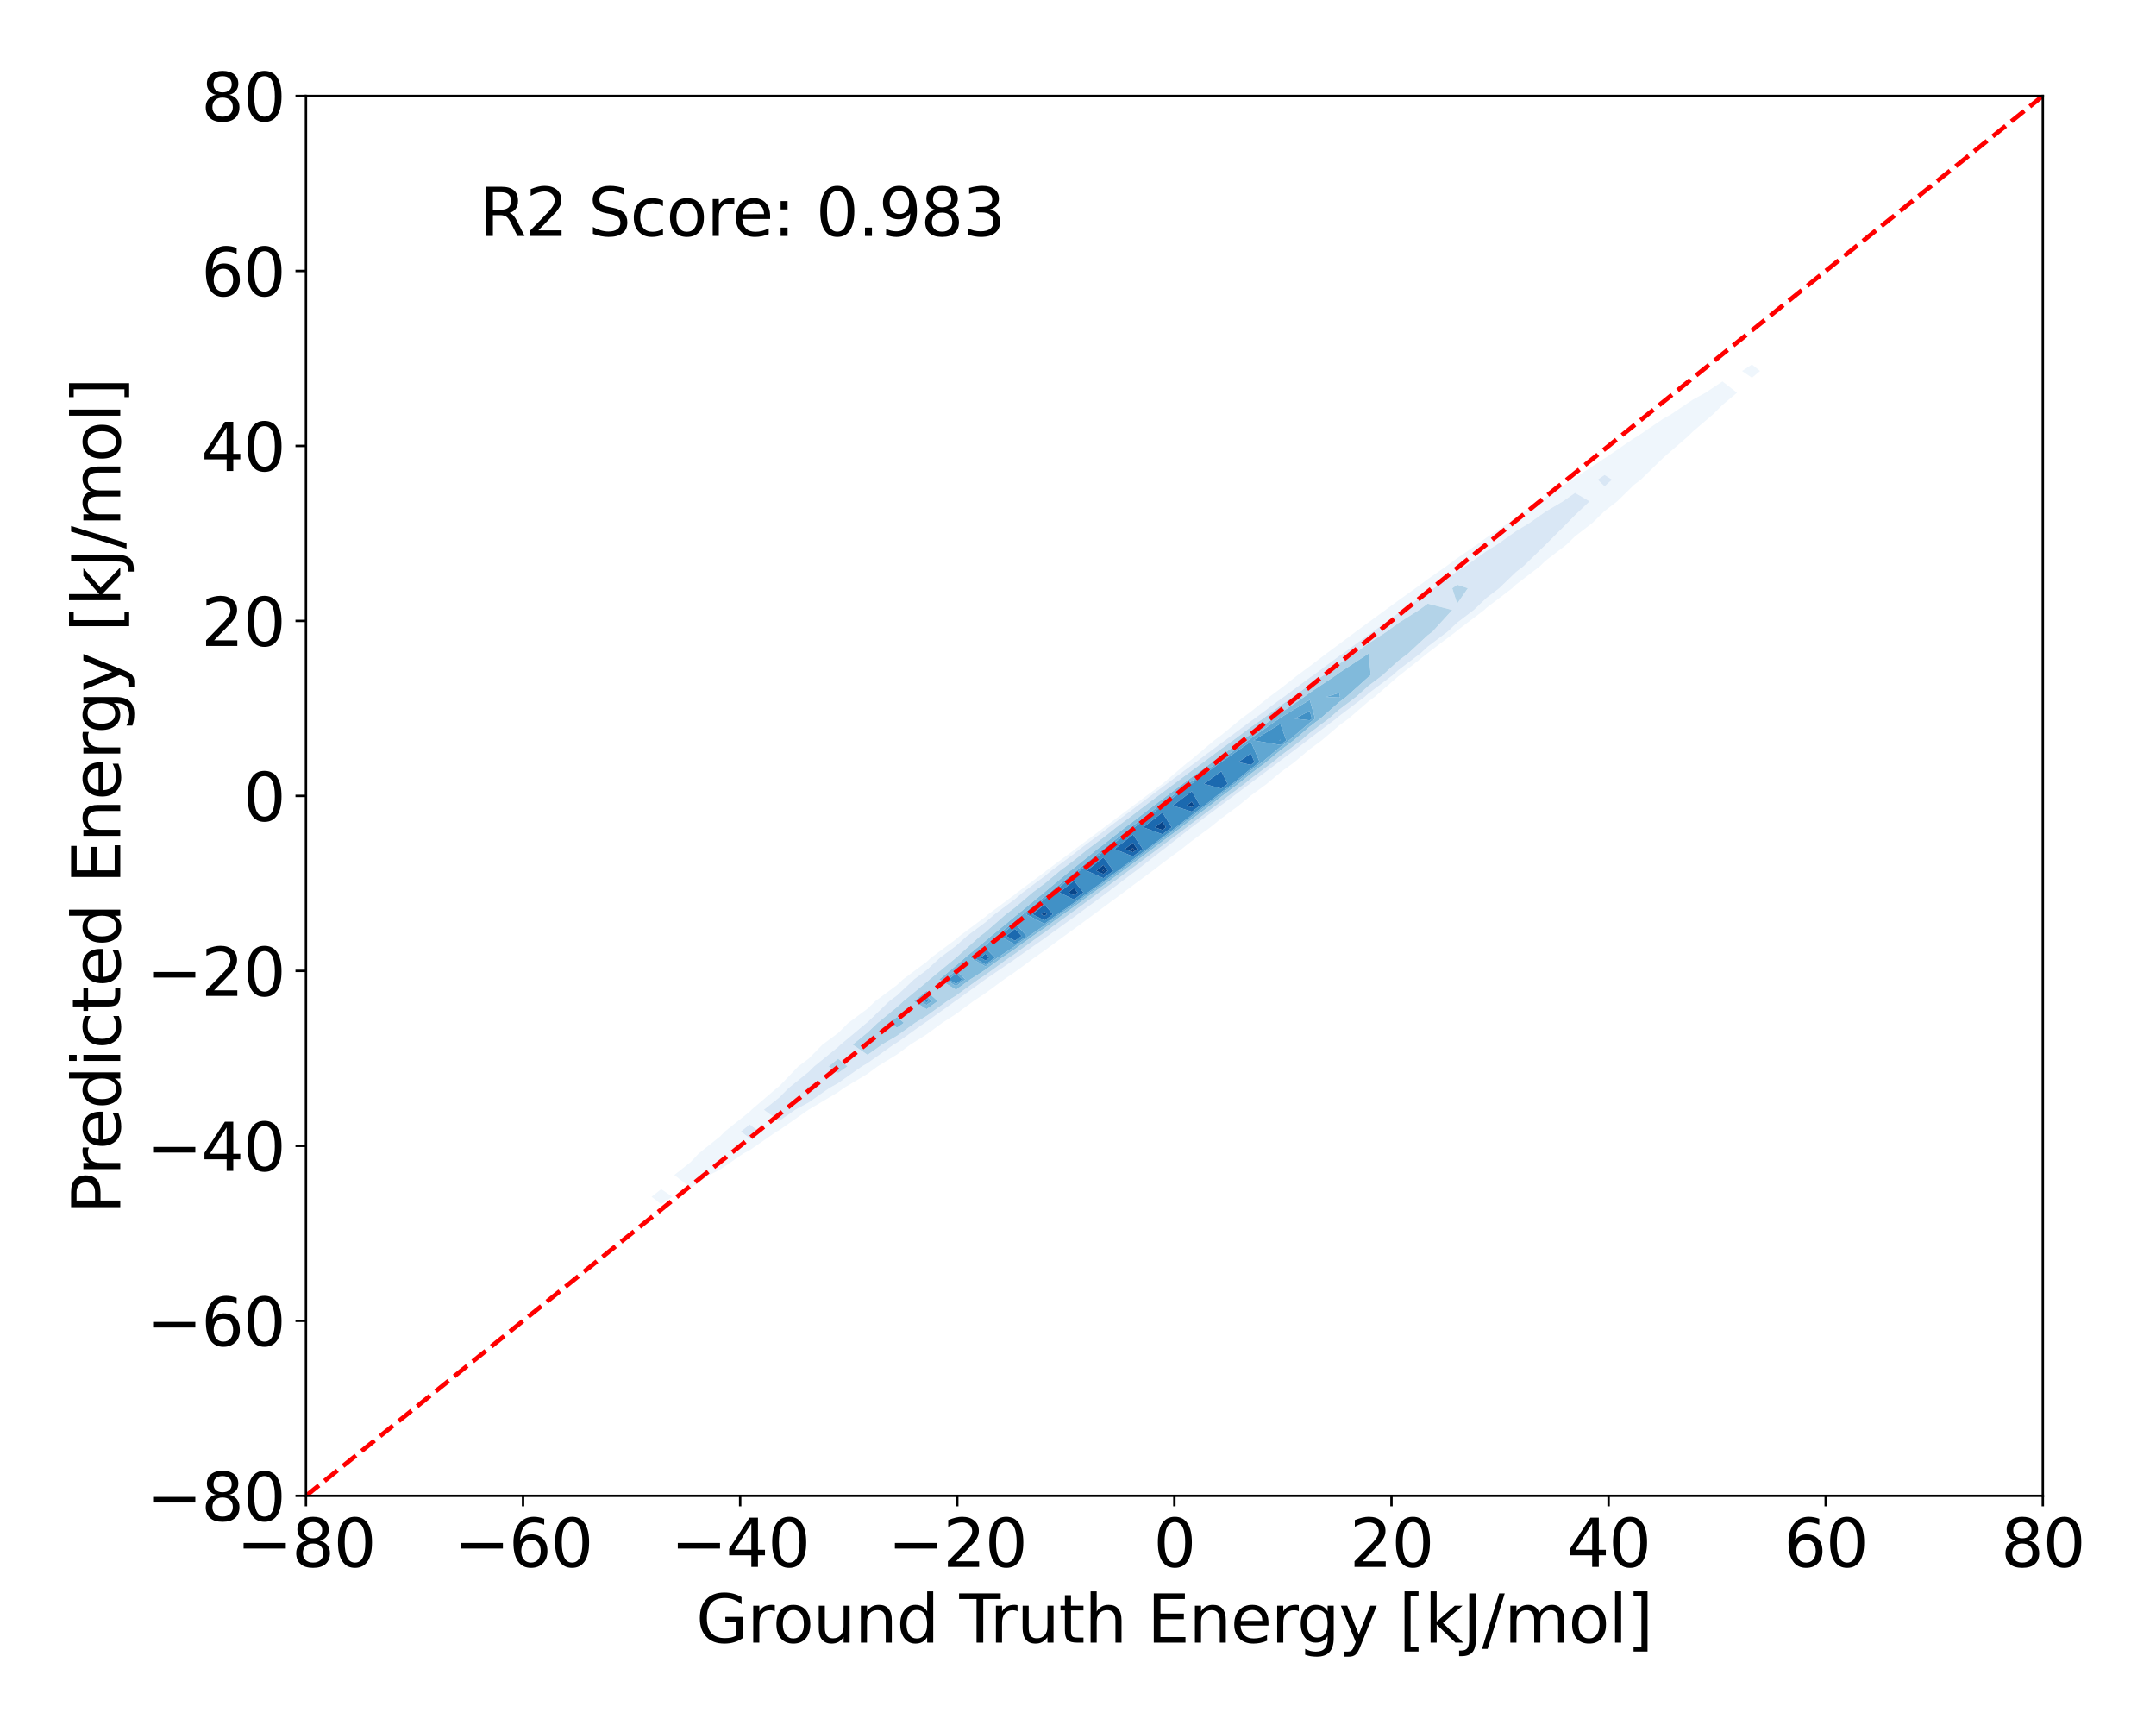 <?xml version="1.0" encoding="utf-8" standalone="no"?>
<!DOCTYPE svg PUBLIC "-//W3C//DTD SVG 1.1//EN"
  "http://www.w3.org/Graphics/SVG/1.1/DTD/svg11.dtd">
<svg xmlns:xlink="http://www.w3.org/1999/xlink" width="720pt" height="576pt" viewBox="0 0 720 576" xmlns="http://www.w3.org/2000/svg" version="1.1">
 <defs>
  <style type="text/css">*{stroke-linejoin: round; stroke-linecap: butt}</style>
 </defs>
 <g id="figure_1">
  <g id="patch_1">
   <path d="M 0 576 
L 720 576 
L 720 0 
L 0 0 
z
" style="fill: #ffffff"/>
  </g>
  <g id="axes_1">
   <g id="patch_2">
    <path d="M 102.17 499.48 
L 682.2 499.48 
L 682.2 32.04 
L 102.17 32.04 
z
" style="fill: #ffffff"/>
   </g>
   <g id="QuadContourSet_1">
    <path d="M 220.819 402.131 
L 224.525 399.604 
L 220.819 397.066 
L 217.591 399.604 
z
M 230.663 396.592 
L 236.858 392.348 
L 240.508 390.517 
L 248.385 385.092 
L 250.352 384.082 
L 259.369 377.836 
L 260.197 377.4 
L 269.985 370.58 
L 270.041 370.55 
L 279.886 364.701 
L 281.755 363.324 
L 289.73 358.55 
L 293.098 356.068 
L 299.575 352.093 
L 304.027 348.812 
L 309.419 345.417 
L 314.658 341.556 
L 319.264 338.578 
L 325.069 334.3 
L 329.108 331.618 
L 335.315 327.044 
L 338.952 324.562 
L 345.431 319.788 
L 348.797 317.428 
L 355.44 312.532 
L 358.641 310.226 
L 365.358 305.276 
L 368.486 302.962 
L 375.191 298.02 
L 378.33 295.638 
L 384.944 290.764 
L 388.175 288.252 
L 394.612 283.508 
L 398.019 280.8 
L 404.191 276.252 
L 407.864 273.276 
L 413.672 268.996 
L 417.708 265.67 
L 423.043 261.74 
L 427.552 257.972 
L 432.289 254.484 
L 437.397 250.169 
L 441.391 247.228 
L 447.241 242.24 
L 450.323 239.972 
L 457.086 234.155 
L 459.042 232.716 
L 466.93 225.866 
L 467.481 225.46 
L 476.63 218.204 
L 476.775 218.07 
L 486.195 210.948 
L 486.619 210.548 
L 495.659 203.692 
L 496.464 202.924 
L 504.989 196.436 
L 506.308 195.164 
L 514.143 189.18 
L 516.153 187.228 
L 523.077 181.924 
L 525.997 179.074 
L 531.737 174.668 
L 535.841 170.651 
L 540.058 167.412 
L 545.686 161.901 
L 547.959 160.156 
L 555.422 152.9 
L 555.53 152.793 
L 563.777 145.644 
L 565.375 144.063 
L 572.032 138.388 
L 575.219 135.222 
L 580.077 131.132 
L 575.219 127.364 
L 569.572 131.132 
L 565.375 133.417 
L 558 138.388 
L 555.53 139.759 
L 546.878 145.644 
L 545.686 146.318 
L 536.092 152.9 
L 535.841 153.044 
L 525.997 159.529 
L 525.146 160.156 
L 516.153 166.017 
L 514.26 167.412 
L 506.308 172.675 
L 503.603 174.668 
L 496.464 179.474 
L 493.138 181.924 
L 486.619 186.393 
L 482.837 189.18 
L 476.775 193.419 
L 472.679 196.436 
L 466.93 200.541 
L 462.653 203.692 
L 457.086 207.754 
L 452.751 210.948 
L 447.241 215.061 
L 442.977 218.204 
L 437.397 222.467 
L 433.338 225.46 
L 427.552 229.987 
L 423.853 232.716 
L 417.708 237.645 
L 414.554 239.972 
L 407.864 245.474 
L 405.488 247.228 
L 398.019 253.527 
L 396.724 254.484 
L 388.19 261.74 
L 388.175 261.751 
L 378.478 268.996 
L 378.33 269.109 
L 368.765 276.252 
L 368.486 276.472 
L 359.057 283.508 
L 358.641 283.844 
L 349.361 290.764 
L 348.797 291.233 
L 339.687 298.02 
L 338.952 298.646 
L 330.047 305.276 
L 329.108 306.098 
L 320.458 312.532 
L 319.264 313.605 
L 310.945 319.788 
L 309.419 321.193 
L 301.542 327.044 
L 299.575 328.902 
L 292.303 334.3 
L 289.73 336.79 
L 283.307 341.556 
L 279.886 344.949 
L 274.676 348.812 
L 270.041 353.522 
L 266.606 356.068 
L 260.197 362.74 
L 259.408 363.324 
L 250.95 370.58 
L 250.352 371.197 
L 242.043 377.836 
L 240.508 379.447 
L 233.406 385.092 
L 230.663 388.014 
L 225.183 392.348 
z
M 240.463 385.092 
L 240.508 385.056 
L 240.558 385.092 
L 240.508 385.127 
z
M 247.39 377.836 
L 250.352 375.469 
L 253.567 377.836 
L 250.352 380.063 
z
M 255.09 370.58 
L 260.197 366.48 
L 263.311 363.324 
L 270.041 357.895 
L 271.88 356.068 
L 279.886 349.582 
L 280.677 348.812 
L 289.366 341.556 
L 289.73 341.286 
L 296.949 334.3 
L 299.575 332.351 
L 305.195 327.044 
L 309.419 323.906 
L 313.891 319.788 
L 319.264 315.795 
L 322.898 312.532 
L 329.108 307.913 
L 332.122 305.276 
L 338.952 300.191 
L 341.499 298.02 
L 348.797 292.583 
L 350.987 290.764 
L 358.641 285.057 
L 360.555 283.508 
L 368.486 277.59 
L 370.183 276.252 
L 378.33 270.169 
L 379.857 268.996 
L 388.175 262.782 
L 389.565 261.74 
L 398.019 255.423 
L 399.303 254.484 
L 407.864 248.088 
L 409.068 247.228 
L 417.708 240.776 
L 418.86 239.972 
L 427.552 233.489 
L 428.685 232.716 
L 437.397 226.231 
L 438.55 225.46 
L 447.241 219.01 
L 448.47 218.204 
L 457.086 211.836 
L 458.464 210.948 
L 466.93 204.725 
L 468.559 203.692 
L 476.775 197.693 
L 478.787 196.436 
L 486.619 190.762 
L 489.187 189.18 
L 496.464 183.954 
L 499.804 181.924 
L 506.308 177.297 
L 510.691 174.668 
L 516.153 170.819 
L 521.914 167.412 
L 525.997 164.561 
L 530.871 167.412 
L 525.997 172.037 
L 523.408 174.668 
L 516.153 181.924 
L 516.153 181.924 
L 508.683 189.18 
L 506.308 190.994 
L 500.665 196.436 
L 496.464 199.634 
L 492.212 203.692 
L 486.619 207.934 
L 483.422 210.948 
L 476.775 215.974 
L 474.373 218.204 
L 466.93 223.816 
L 465.128 225.46 
L 457.086 231.513 
L 455.741 232.716 
L 447.241 239.103 
L 446.25 239.972 
L 437.397 246.617 
L 436.683 247.228 
L 427.552 254.075 
L 427.063 254.484 
L 417.708 261.492 
L 417.404 261.74 
L 407.864 268.877 
L 407.714 268.996 
L 398.019 276.236 
L 397.999 276.252 
L 388.753 283.508 
L 388.175 283.935 
L 379.391 290.764 
L 378.33 291.546 
L 369.801 298.02 
L 368.486 298.989 
L 359.989 305.276 
L 358.641 306.269 
L 349.949 312.532 
L 348.797 313.381 
L 339.66 319.788 
L 338.952 320.31 
L 329.108 327.041 
L 329.103 327.044 
L 319.264 334.152 
L 319.025 334.3 
L 309.419 341.199 
L 308.828 341.556 
L 299.575 348.162 
L 298.468 348.812 
L 289.73 355.012 
L 287.88 356.068 
L 279.886 361.706 
L 276.972 363.324 
L 270.041 368.182 
L 265.603 370.58 
L 260.197 374.347 
z
M 533.553 160.156 
L 535.841 158.573 
L 538.342 160.156 
L 535.841 162.438 
z
M 585.064 126.14 
L 587.777 123.876 
L 585.064 121.703 
L 581.769 123.876 
z
M 594.908 116.652 
L 594.946 116.62 
L 594.908 116.589 
L 594.86 116.62 
z
" clip-path="url(#pd2858c6f99)" style="fill: #eff6fc"/>
    <path d="M 240.508 385.127 
L 240.558 385.092 
L 240.508 385.056 
L 240.463 385.092 
z
M 250.352 380.063 
L 253.567 377.836 
L 250.352 375.469 
L 247.39 377.836 
z
M 260.197 374.347 
L 265.603 370.58 
L 270.041 368.182 
L 276.972 363.324 
L 279.886 361.706 
L 287.88 356.068 
L 289.73 355.012 
L 298.468 348.812 
L 299.575 348.162 
L 308.828 341.556 
L 309.419 341.199 
L 319.025 334.3 
L 319.264 334.152 
L 329.103 327.044 
L 329.108 327.041 
L 338.952 320.31 
L 339.66 319.788 
L 348.797 313.381 
L 349.949 312.532 
L 358.641 306.269 
L 359.989 305.276 
L 368.486 298.989 
L 369.801 298.02 
L 378.33 291.546 
L 379.391 290.764 
L 388.175 283.935 
L 388.753 283.508 
L 397.999 276.252 
L 398.019 276.236 
L 407.714 268.996 
L 407.864 268.877 
L 417.404 261.74 
L 417.708 261.492 
L 427.063 254.484 
L 427.552 254.075 
L 436.683 247.228 
L 437.397 246.617 
L 446.25 239.972 
L 447.241 239.103 
L 455.741 232.716 
L 457.086 231.513 
L 465.128 225.46 
L 466.93 223.816 
L 474.373 218.204 
L 476.775 215.974 
L 483.422 210.948 
L 486.619 207.934 
L 492.212 203.692 
L 496.464 199.634 
L 500.665 196.436 
L 506.308 190.994 
L 508.683 189.18 
L 516.153 181.924 
L 516.153 181.924 
L 523.408 174.668 
L 525.997 172.037 
L 530.871 167.412 
L 525.997 164.561 
L 521.914 167.412 
L 516.153 170.819 
L 510.691 174.668 
L 506.308 177.297 
L 499.804 181.924 
L 496.464 183.954 
L 489.187 189.18 
L 486.619 190.762 
L 478.787 196.436 
L 476.775 197.693 
L 468.559 203.692 
L 466.93 204.725 
L 458.464 210.948 
L 457.086 211.836 
L 448.47 218.204 
L 447.241 219.01 
L 438.55 225.46 
L 437.397 226.231 
L 428.685 232.716 
L 427.552 233.489 
L 418.86 239.972 
L 417.708 240.776 
L 409.068 247.228 
L 407.864 248.088 
L 399.303 254.484 
L 398.019 255.423 
L 389.565 261.74 
L 388.175 262.782 
L 379.857 268.996 
L 378.33 270.169 
L 370.183 276.252 
L 368.486 277.59 
L 360.555 283.508 
L 358.641 285.057 
L 350.987 290.764 
L 348.797 292.583 
L 341.499 298.02 
L 338.952 300.191 
L 332.122 305.276 
L 329.108 307.913 
L 322.898 312.532 
L 319.264 315.795 
L 313.891 319.788 
L 309.419 323.906 
L 305.195 327.044 
L 299.575 332.351 
L 296.949 334.3 
L 289.73 341.286 
L 289.366 341.556 
L 280.677 348.812 
L 279.886 349.582 
L 271.88 356.068 
L 270.041 357.895 
L 263.311 363.324 
L 260.197 366.48 
L 255.09 370.58 
z
M 269.29 363.324 
L 270.041 362.718 
L 270.815 363.324 
L 270.041 363.867 
z
M 276.733 356.068 
L 279.886 353.514 
L 283.034 356.068 
L 279.886 358.288 
z
M 284.719 348.812 
L 289.73 344.736 
L 293.074 341.556 
L 299.575 336.248 
L 301.673 334.3 
L 309.419 327.955 
L 310.426 327.044 
L 319.264 319.788 
L 319.264 319.788 
L 327.347 312.532 
L 329.108 311.222 
L 335.904 305.276 
L 338.952 303.007 
L 344.802 298.02 
L 348.797 295.044 
L 353.951 290.764 
L 358.641 287.267 
L 363.287 283.508 
L 368.486 279.629 
L 372.77 276.252 
L 378.33 272.1 
L 382.371 268.996 
L 388.175 264.66 
L 392.073 261.74 
L 398.019 257.297 
L 401.868 254.484 
L 407.864 250.004 
L 411.755 247.228 
L 417.708 242.782 
L 421.739 239.972 
L 427.552 235.636 
L 431.833 232.716 
L 437.397 228.574 
L 442.058 225.46 
L 447.241 221.613 
L 452.443 218.204 
L 457.086 214.773 
L 463.024 210.948 
L 466.93 208.077 
L 473.849 203.692 
L 476.775 201.555 
L 484.987 203.692 
L 478.367 210.948 
L 476.775 212.152 
L 470.257 218.204 
L 466.93 220.713 
L 461.728 225.46 
L 457.086 228.954 
L 452.882 232.716 
L 447.241 236.955 
L 443.798 239.972 
L 437.397 244.777 
L 434.536 247.228 
L 427.552 252.465 
L 425.139 254.484 
L 417.708 260.05 
L 415.639 261.74 
L 407.864 267.557 
L 406.056 268.996 
L 398.019 274.999 
L 396.405 276.252 
L 388.175 282.385 
L 386.69 283.508 
L 378.33 289.72 
L 376.913 290.764 
L 368.486 297.005 
L 367.071 298.02 
L 358.641 304.237 
L 357.153 305.276 
L 348.797 311.411 
L 347.146 312.532 
L 338.952 318.517 
L 337.028 319.788 
L 329.108 325.542 
L 326.766 327.044 
L 319.264 332.464 
L 316.317 334.3 
L 309.419 339.254 
L 305.615 341.556 
L 299.575 345.868 
L 294.567 348.812 
L 289.73 352.244 
z
M 484.972 196.436 
L 486.619 195.243 
L 490.194 196.436 
L 486.619 201.572 
z
M 496.463 189.18 
L 496.464 189.18 
L 496.465 189.18 
L 496.464 189.182 
z
M 535.841 162.438 
L 538.342 160.156 
L 535.841 158.573 
L 533.553 160.156 
z
" clip-path="url(#pd2858c6f99)" style="fill: #d9e7f5"/>
    <path d="M 270.041 363.867 
L 270.815 363.324 
L 270.041 362.718 
L 269.29 363.324 
z
M 279.886 358.288 
L 283.034 356.068 
L 279.886 353.514 
L 276.733 356.068 
z
M 289.73 352.244 
L 294.567 348.812 
L 299.575 345.868 
L 305.615 341.556 
L 309.419 339.254 
L 316.317 334.3 
L 319.264 332.464 
L 326.766 327.044 
L 329.108 325.542 
L 337.028 319.788 
L 338.952 318.517 
L 347.146 312.532 
L 348.797 311.411 
L 357.153 305.276 
L 358.641 304.237 
L 367.071 298.02 
L 368.486 297.005 
L 376.913 290.764 
L 378.33 289.72 
L 386.69 283.508 
L 388.175 282.385 
L 396.405 276.252 
L 398.019 274.999 
L 406.056 268.996 
L 407.864 267.557 
L 415.639 261.74 
L 417.708 260.05 
L 425.139 254.484 
L 427.552 252.465 
L 434.536 247.228 
L 437.397 244.777 
L 443.798 239.972 
L 447.241 236.955 
L 452.882 232.716 
L 457.086 228.954 
L 461.728 225.46 
L 466.93 220.713 
L 470.257 218.204 
L 476.775 212.152 
L 478.367 210.948 
L 484.987 203.692 
L 476.775 201.555 
L 473.849 203.692 
L 466.93 208.077 
L 463.024 210.948 
L 457.086 214.773 
L 452.443 218.204 
L 447.241 221.613 
L 442.058 225.46 
L 437.397 228.574 
L 431.833 232.716 
L 427.552 235.636 
L 421.739 239.972 
L 417.708 242.782 
L 411.755 247.228 
L 407.864 250.004 
L 401.868 254.484 
L 398.019 257.297 
L 392.073 261.74 
L 388.175 264.66 
L 382.371 268.996 
L 378.33 272.1 
L 372.77 276.252 
L 368.486 279.629 
L 363.287 283.508 
L 358.641 287.267 
L 353.951 290.764 
L 348.797 295.044 
L 344.802 298.02 
L 338.952 303.007 
L 335.904 305.276 
L 329.108 311.222 
L 327.347 312.532 
L 319.264 319.788 
L 319.264 319.788 
L 310.426 327.044 
L 309.419 327.955 
L 301.673 334.3 
L 299.575 336.248 
L 293.074 341.556 
L 289.73 344.736 
L 284.719 348.812 
z
M 289.443 348.812 
L 289.73 348.578 
L 290.008 348.812 
L 289.73 349.009 
z
M 297.115 341.556 
L 299.575 339.548 
L 301.861 341.556 
L 299.575 343.188 
z
M 305.227 334.3 
L 309.419 330.866 
L 313.152 334.3 
L 309.419 336.981 
z
M 313.642 327.044 
L 319.264 322.429 
L 322.261 319.788 
L 329.108 314.161 
L 331.011 312.532 
L 338.952 306.01 
L 339.837 305.276 
L 348.663 298.02 
L 348.797 297.92 
L 357.414 290.764 
L 358.641 289.849 
L 366.48 283.508 
L 368.486 282.011 
L 375.792 276.252 
L 378.33 274.357 
L 385.308 268.996 
L 388.175 266.855 
L 395.003 261.74 
L 398.019 259.487 
L 404.865 254.484 
L 407.864 252.244 
L 414.894 247.228 
L 417.708 245.127 
L 425.102 239.972 
L 427.552 238.145 
L 435.512 232.716 
L 437.397 231.313 
L 446.158 225.46 
L 447.241 224.656 
L 457.086 218.204 
L 457.754 225.46 
L 457.086 225.963 
L 449.541 232.716 
L 447.241 234.444 
L 440.933 239.972 
L 437.397 242.626 
L 432.026 247.228 
L 427.552 250.583 
L 422.89 254.484 
L 417.708 258.366 
L 413.577 261.74 
L 407.864 266.014 
L 404.12 268.996 
L 398.019 273.552 
L 394.542 276.252 
L 388.175 280.997 
L 384.855 283.508 
L 378.33 288.357 
L 375.063 290.764 
L 368.486 295.635 
L 365.161 298.02 
L 358.641 302.829 
L 355.136 305.276 
L 348.797 309.93 
L 344.966 312.532 
L 338.952 316.925 
L 334.616 319.788 
L 329.108 323.79 
L 324.035 327.044 
L 319.264 330.491 
z
M 486.619 201.572 
L 490.194 196.436 
L 486.619 195.243 
L 484.972 196.436 
z
M 496.464 189.182 
L 496.465 189.18 
L 496.464 189.18 
L 496.463 189.18 
z
" clip-path="url(#pd2858c6f99)" style="fill: #b3d3e8"/>
    <path d="M 289.73 349.009 
L 290.008 348.812 
L 289.73 348.578 
L 289.443 348.812 
z
M 299.575 343.188 
L 301.861 341.556 
L 299.575 339.548 
L 297.115 341.556 
z
M 309.419 336.981 
L 313.152 334.3 
L 309.419 330.866 
L 305.227 334.3 
z
M 307.391 334.3 
L 309.419 332.639 
L 311.225 334.3 
L 309.419 335.597 
z
M 319.264 330.491 
L 324.035 327.044 
L 329.108 323.79 
L 334.616 319.788 
L 338.952 316.925 
L 344.966 312.532 
L 348.797 309.93 
L 355.136 305.276 
L 358.641 302.829 
L 365.161 298.02 
L 368.486 295.635 
L 375.063 290.764 
L 378.33 288.357 
L 384.855 283.508 
L 388.175 280.997 
L 394.542 276.252 
L 398.019 273.552 
L 404.12 268.996 
L 407.864 266.014 
L 413.577 261.74 
L 417.708 258.366 
L 422.89 254.484 
L 427.552 250.583 
L 432.026 247.228 
L 437.397 242.626 
L 440.933 239.972 
L 447.241 234.444 
L 449.541 232.716 
L 457.086 225.963 
L 457.754 225.46 
L 457.086 218.204 
L 447.241 224.656 
L 446.158 225.46 
L 437.397 231.313 
L 435.512 232.716 
L 427.552 238.145 
L 425.102 239.972 
L 417.708 245.127 
L 414.894 247.228 
L 407.864 252.244 
L 404.865 254.484 
L 398.019 259.487 
L 395.003 261.74 
L 388.175 266.855 
L 385.308 268.996 
L 378.33 274.357 
L 375.792 276.252 
L 368.486 282.011 
L 366.48 283.508 
L 358.641 289.849 
L 357.414 290.764 
L 348.797 297.92 
L 348.663 298.02 
L 339.837 305.276 
L 338.952 306.01 
L 331.011 312.532 
L 329.108 314.161 
L 322.261 319.788 
L 319.264 322.429 
L 313.642 327.044 
z
M 315.601 327.044 
L 319.264 324.037 
L 322.373 327.044 
L 319.264 329.29 
z
M 324.087 319.788 
L 329.108 315.661 
L 332.764 312.532 
L 338.952 307.45 
L 341.573 305.276 
L 348.797 299.36 
L 350.469 298.02 
L 358.641 291.368 
L 359.424 290.764 
L 368.423 283.508 
L 368.486 283.462 
L 377.632 276.252 
L 378.33 275.731 
L 387.097 268.996 
L 388.175 268.191 
L 396.788 261.74 
L 398.019 260.82 
L 406.69 254.484 
L 407.864 253.607 
L 416.806 247.228 
L 417.708 246.555 
L 427.15 239.972 
L 427.552 239.672 
L 437.397 233.687 
L 439.189 239.972 
L 437.397 241.317 
L 430.498 247.228 
L 427.552 249.437 
L 421.521 254.484 
L 417.708 257.341 
L 412.321 261.74 
L 407.864 265.075 
L 402.94 268.996 
L 398.019 272.671 
L 393.407 276.252 
L 388.175 280.151 
L 383.738 283.508 
L 378.33 287.527 
L 373.937 290.764 
L 368.486 294.801 
L 363.999 298.02 
L 358.641 301.972 
L 353.908 305.276 
L 348.797 309.029 
L 343.639 312.532 
L 338.952 315.955 
L 333.147 319.788 
L 329.108 322.723 
z
M 442.8 232.716 
L 447.241 231.358 
L 447.507 232.716 
L 447.241 232.916 
z
" clip-path="url(#pd2858c6f99)" style="fill: #81badb"/>
    <path d="M 309.419 335.597 
L 311.225 334.3 
L 309.419 332.639 
L 307.391 334.3 
z
M 308.694 334.3 
L 309.419 333.706 
L 310.065 334.3 
L 309.419 334.764 
z
M 319.264 329.29 
L 322.373 327.044 
L 319.264 324.037 
L 315.601 327.044 
z
M 316.781 327.044 
L 319.264 325.006 
L 321.371 327.044 
L 319.264 328.567 
z
M 329.108 322.723 
L 333.147 319.788 
L 338.952 315.955 
L 343.639 312.532 
L 348.797 309.029 
L 353.908 305.276 
L 358.641 301.972 
L 363.999 298.02 
L 368.486 294.801 
L 373.937 290.764 
L 378.33 287.527 
L 383.738 283.508 
L 388.175 280.151 
L 393.407 276.252 
L 398.019 272.671 
L 402.94 268.996 
L 407.864 265.075 
L 412.321 261.74 
L 417.708 257.341 
L 421.521 254.484 
L 427.552 249.437 
L 430.498 247.228 
L 437.397 241.317 
L 439.189 239.972 
L 437.397 233.687 
L 427.552 239.672 
L 427.15 239.972 
L 417.708 246.555 
L 416.806 247.228 
L 407.864 253.607 
L 406.69 254.484 
L 398.019 260.82 
L 396.788 261.74 
L 388.175 268.191 
L 387.097 268.996 
L 378.33 275.731 
L 377.632 276.252 
L 368.486 283.462 
L 368.423 283.508 
L 359.424 290.764 
L 358.641 291.368 
L 350.469 298.02 
L 348.797 299.36 
L 341.573 305.276 
L 338.952 307.45 
L 332.764 312.532 
L 329.108 315.661 
L 324.087 319.788 
z
M 325.186 319.788 
L 329.108 316.565 
L 332.263 319.788 
L 329.108 322.08 
z
M 333.82 312.532 
L 338.952 308.317 
L 342.839 312.532 
L 338.952 315.371 
z
M 342.618 305.276 
L 348.797 300.216 
L 351.537 298.02 
L 358.641 292.237 
L 360.552 290.764 
L 368.486 284.369 
L 369.653 283.508 
L 378.33 276.615 
L 378.849 276.252 
L 388.175 268.996 
L 388.175 268.996 
L 397.862 261.74 
L 398.019 261.623 
L 407.789 254.484 
L 407.864 254.429 
L 417.708 247.637 
L 420.697 254.484 
L 417.708 256.723 
L 411.565 261.74 
L 407.864 264.509 
L 402.23 268.996 
L 398.019 272.141 
L 392.724 276.252 
L 388.175 279.642 
L 383.065 283.508 
L 378.33 287.027 
L 373.258 290.764 
L 368.486 294.298 
L 363.298 298.02 
L 358.641 301.455 
L 353.169 305.276 
L 348.797 308.486 
z
M 418.59 247.228 
L 427.552 241.674 
L 429.578 247.228 
L 427.552 248.747 
z
M 432.363 239.972 
L 437.397 237.373 
L 438.138 239.972 
L 437.397 240.529 
z
M 447.241 232.916 
L 447.507 232.716 
L 447.241 231.358 
L 442.8 232.716 
z
" clip-path="url(#pd2858c6f99)" style="fill: #61a7d2"/>
    <path d="M 309.419 334.764 
L 310.065 334.3 
L 309.419 333.706 
L 308.694 334.3 
z
M 319.264 328.567 
L 321.371 327.044 
L 319.264 325.006 
L 316.781 327.044 
z
M 329.108 322.08 
L 332.263 319.788 
L 329.108 316.565 
L 325.186 319.788 
z
M 327.5 319.788 
L 329.108 318.467 
L 330.401 319.788 
L 329.108 320.728 
z
M 338.952 315.371 
L 342.839 312.532 
L 338.952 308.317 
L 333.82 312.532 
z
M 336.042 312.532 
L 338.952 310.142 
L 341.156 312.532 
L 338.952 314.142 
z
M 348.797 308.486 
L 353.169 305.276 
L 358.641 301.455 
L 363.298 298.02 
L 368.486 294.298 
L 373.258 290.764 
L 378.33 287.027 
L 383.065 283.508 
L 388.175 279.642 
L 392.724 276.252 
L 398.019 272.141 
L 402.23 268.996 
L 407.864 264.509 
L 411.565 261.74 
L 417.708 256.723 
L 420.697 254.484 
L 417.708 247.637 
L 407.864 254.429 
L 407.789 254.484 
L 398.019 261.623 
L 397.862 261.74 
L 388.175 268.996 
L 388.175 268.996 
L 378.849 276.252 
L 378.33 276.615 
L 369.653 283.508 
L 368.486 284.369 
L 360.552 290.764 
L 358.641 292.237 
L 351.537 298.02 
L 348.797 300.216 
L 342.618 305.276 
z
M 344.818 305.276 
L 348.797 302.018 
L 351.612 305.276 
L 348.797 307.343 
z
M 353.785 298.02 
L 358.641 294.067 
L 361.825 298.02 
L 358.641 300.368 
z
M 362.926 290.764 
L 368.486 286.282 
L 371.83 290.764 
L 368.486 293.241 
z
M 372.248 283.508 
L 378.33 278.677 
L 381.649 283.508 
L 378.33 285.974 
z
M 381.796 276.252 
L 388.175 271.29 
L 391.286 276.252 
L 388.175 278.571 
z
M 391.67 268.996 
L 398.019 264.199 
L 400.735 268.996 
L 398.019 271.024 
z
M 402.081 261.74 
L 407.864 257.548 
L 409.973 261.74 
L 407.864 263.318 
z
M 413.503 254.484 
L 417.708 251.614 
L 418.961 254.484 
L 417.708 255.423 
z
M 427.552 248.747 
L 429.578 247.228 
L 427.552 241.674 
L 418.59 247.228 
z
M 427.164 247.228 
L 427.552 246.987 
L 427.64 247.228 
L 427.552 247.294 
z
M 437.397 240.529 
L 438.138 239.972 
L 437.397 237.373 
L 432.363 239.972 
z
" clip-path="url(#pd2858c6f99)" style="fill: #4191c6"/>
    <path d="M 329.108 320.728 
L 330.401 319.788 
L 329.108 318.467 
L 327.5 319.788 
z
M 338.952 314.142 
L 341.156 312.532 
L 338.952 310.142 
L 336.042 312.532 
z
M 348.797 307.343 
L 351.612 305.276 
L 348.797 302.018 
L 344.818 305.276 
z
M 347.733 305.276 
L 348.797 304.405 
L 349.55 305.276 
L 348.797 305.829 
z
M 358.641 300.368 
L 361.825 298.02 
L 358.641 294.067 
L 353.785 298.02 
z
M 356.764 298.02 
L 358.641 296.492 
L 359.872 298.02 
L 358.641 298.928 
z
M 368.486 293.241 
L 371.83 290.764 
L 368.486 286.282 
L 362.926 290.764 
z
M 366.071 290.764 
L 368.486 288.817 
L 369.939 290.764 
L 368.486 291.84 
z
M 378.33 285.974 
L 381.649 283.508 
L 378.33 278.677 
L 372.248 283.508 
z
M 375.687 283.508 
L 378.33 281.408 
L 379.773 283.508 
L 378.33 284.58 
z
M 388.175 278.571 
L 391.286 276.252 
L 388.175 271.29 
L 381.796 276.252 
z
M 385.701 276.252 
L 388.175 274.328 
L 389.381 276.252 
L 388.175 277.151 
z
M 398.019 271.024 
L 400.735 268.996 
L 398.019 264.199 
L 391.67 268.996 
z
M 396.301 268.996 
L 398.019 267.698 
L 398.754 268.996 
L 398.019 269.545 
z
M 407.864 263.318 
L 409.973 261.74 
L 407.864 257.548 
L 402.081 261.74 
z
M 417.708 255.423 
L 418.961 254.484 
L 417.708 251.614 
L 413.503 254.484 
z
M 427.552 247.294 
L 427.64 247.228 
L 427.552 246.987 
L 427.164 247.228 
z
" clip-path="url(#pd2858c6f99)" style="fill: #1b69af"/>
    <path d="M 348.797 305.829 
L 349.55 305.276 
L 348.797 304.405 
L 347.733 305.276 
z
M 358.641 298.928 
L 359.872 298.02 
L 358.641 296.492 
L 356.764 298.02 
z
M 368.486 291.84 
L 369.939 290.764 
L 368.486 288.817 
L 366.071 290.764 
z
M 368.053 290.764 
L 368.486 290.416 
L 368.746 290.764 
L 368.486 290.957 
z
M 378.33 284.58 
L 379.773 283.508 
L 378.33 281.408 
L 375.687 283.508 
z
M 377.854 283.508 
L 378.33 283.13 
L 378.59 283.508 
L 378.33 283.701 
z
M 388.175 277.151 
L 389.381 276.252 
L 388.175 274.328 
L 385.701 276.252 
z
M 388.163 276.252 
L 388.175 276.243 
L 388.18 276.252 
L 388.175 276.256 
z
M 398.019 269.545 
L 398.754 268.996 
L 398.019 267.698 
L 396.301 268.996 
z
" clip-path="url(#pd2858c6f99)" style="fill: #08458a"/>
    <path d="M 368.486 290.957 
L 368.746 290.764 
L 368.486 290.416 
L 368.053 290.764 
z
M 378.33 283.701 
L 378.59 283.508 
L 378.33 283.13 
L 377.854 283.508 
z
M 388.175 276.256 
L 388.18 276.252 
L 388.175 276.243 
L 388.163 276.252 
z
" clip-path="url(#pd2858c6f99)" style="fill: #083370"/>
   </g>
   <g id="matplotlib.axis_1">
    <g id="xtick_1">
     <g id="line2d_1">
      <defs>
       <path id="m47032a1d30" d="M 0 0 
L 0 3.5 
" style="stroke: #000000; stroke-width: 0.8"/>
      </defs>
      <g>
       <use xlink:href="#m47032a1d30" x="102.17" y="499.48" style="stroke: #000000; stroke-width: 0.8"/>
      </g>
     </g>
     <g id="text_1">
      <!-- −80 -->
      <g transform="translate(78.955 523.197) scale(0.22 -0.22)">
       <defs>
        <path id="DejaVuSans-2212" d="M 678 2272 
L 4684 2272 
L 4684 1741 
L 678 1741 
L 678 2272 
z
" transform="scale(0.016)"/>
        <path id="DejaVuSans-38" d="M 2034 2216 
Q 1584 2216 1326 1975 
Q 1069 1734 1069 1313 
Q 1069 891 1326 650 
Q 1584 409 2034 409 
Q 2484 409 2743 651 
Q 3003 894 3003 1313 
Q 3003 1734 2745 1975 
Q 2488 2216 2034 2216 
z
M 1403 2484 
Q 997 2584 770 2862 
Q 544 3141 544 3541 
Q 544 4100 942 4425 
Q 1341 4750 2034 4750 
Q 2731 4750 3128 4425 
Q 3525 4100 3525 3541 
Q 3525 3141 3298 2862 
Q 3072 2584 2669 2484 
Q 3125 2378 3379 2068 
Q 3634 1759 3634 1313 
Q 3634 634 3220 271 
Q 2806 -91 2034 -91 
Q 1263 -91 848 271 
Q 434 634 434 1313 
Q 434 1759 690 2068 
Q 947 2378 1403 2484 
z
M 1172 3481 
Q 1172 3119 1398 2916 
Q 1625 2713 2034 2713 
Q 2441 2713 2670 2916 
Q 2900 3119 2900 3481 
Q 2900 3844 2670 4047 
Q 2441 4250 2034 4250 
Q 1625 4250 1398 4047 
Q 1172 3844 1172 3481 
z
" transform="scale(0.016)"/>
        <path id="DejaVuSans-30" d="M 2034 4250 
Q 1547 4250 1301 3770 
Q 1056 3291 1056 2328 
Q 1056 1369 1301 889 
Q 1547 409 2034 409 
Q 2525 409 2770 889 
Q 3016 1369 3016 2328 
Q 3016 3291 2770 3770 
Q 2525 4250 2034 4250 
z
M 2034 4750 
Q 2819 4750 3233 4129 
Q 3647 3509 3647 2328 
Q 3647 1150 3233 529 
Q 2819 -91 2034 -91 
Q 1250 -91 836 529 
Q 422 1150 422 2328 
Q 422 3509 836 4129 
Q 1250 4750 2034 4750 
z
" transform="scale(0.016)"/>
       </defs>
       <use xlink:href="#DejaVuSans-2212"/>
       <use xlink:href="#DejaVuSans-38" x="83.789"/>
       <use xlink:href="#DejaVuSans-30" x="147.412"/>
      </g>
     </g>
    </g>
    <g id="xtick_2">
     <g id="line2d_2">
      <g>
       <use xlink:href="#m47032a1d30" x="174.674" y="499.48" style="stroke: #000000; stroke-width: 0.8"/>
      </g>
     </g>
     <g id="text_2">
      <!-- −60 -->
      <g transform="translate(151.459 523.197) scale(0.22 -0.22)">
       <defs>
        <path id="DejaVuSans-36" d="M 2113 2584 
Q 1688 2584 1439 2293 
Q 1191 2003 1191 1497 
Q 1191 994 1439 701 
Q 1688 409 2113 409 
Q 2538 409 2786 701 
Q 3034 994 3034 1497 
Q 3034 2003 2786 2293 
Q 2538 2584 2113 2584 
z
M 3366 4563 
L 3366 3988 
Q 3128 4100 2886 4159 
Q 2644 4219 2406 4219 
Q 1781 4219 1451 3797 
Q 1122 3375 1075 2522 
Q 1259 2794 1537 2939 
Q 1816 3084 2150 3084 
Q 2853 3084 3261 2657 
Q 3669 2231 3669 1497 
Q 3669 778 3244 343 
Q 2819 -91 2113 -91 
Q 1303 -91 875 529 
Q 447 1150 447 2328 
Q 447 3434 972 4092 
Q 1497 4750 2381 4750 
Q 2619 4750 2861 4703 
Q 3103 4656 3366 4563 
z
" transform="scale(0.016)"/>
       </defs>
       <use xlink:href="#DejaVuSans-2212"/>
       <use xlink:href="#DejaVuSans-36" x="83.789"/>
       <use xlink:href="#DejaVuSans-30" x="147.412"/>
      </g>
     </g>
    </g>
    <g id="xtick_3">
     <g id="line2d_3">
      <g>
       <use xlink:href="#m47032a1d30" x="247.178" y="499.48" style="stroke: #000000; stroke-width: 0.8"/>
      </g>
     </g>
     <g id="text_3">
      <!-- −40 -->
      <g transform="translate(223.962 523.197) scale(0.22 -0.22)">
       <defs>
        <path id="DejaVuSans-34" d="M 2419 4116 
L 825 1625 
L 2419 1625 
L 2419 4116 
z
M 2253 4666 
L 3047 4666 
L 3047 1625 
L 3713 1625 
L 3713 1100 
L 3047 1100 
L 3047 0 
L 2419 0 
L 2419 1100 
L 313 1100 
L 313 1709 
L 2253 4666 
z
" transform="scale(0.016)"/>
       </defs>
       <use xlink:href="#DejaVuSans-2212"/>
       <use xlink:href="#DejaVuSans-34" x="83.789"/>
       <use xlink:href="#DejaVuSans-30" x="147.412"/>
      </g>
     </g>
    </g>
    <g id="xtick_4">
     <g id="line2d_4">
      <g>
       <use xlink:href="#m47032a1d30" x="319.681" y="499.48" style="stroke: #000000; stroke-width: 0.8"/>
      </g>
     </g>
     <g id="text_4">
      <!-- −20 -->
      <g transform="translate(296.466 523.197) scale(0.22 -0.22)">
       <defs>
        <path id="DejaVuSans-32" d="M 1228 531 
L 3431 531 
L 3431 0 
L 469 0 
L 469 531 
Q 828 903 1448 1529 
Q 2069 2156 2228 2338 
Q 2531 2678 2651 2914 
Q 2772 3150 2772 3378 
Q 2772 3750 2511 3984 
Q 2250 4219 1831 4219 
Q 1534 4219 1204 4116 
Q 875 4013 500 3803 
L 500 4441 
Q 881 4594 1212 4672 
Q 1544 4750 1819 4750 
Q 2544 4750 2975 4387 
Q 3406 4025 3406 3419 
Q 3406 3131 3298 2873 
Q 3191 2616 2906 2266 
Q 2828 2175 2409 1742 
Q 1991 1309 1228 531 
z
" transform="scale(0.016)"/>
       </defs>
       <use xlink:href="#DejaVuSans-2212"/>
       <use xlink:href="#DejaVuSans-32" x="83.789"/>
       <use xlink:href="#DejaVuSans-30" x="147.412"/>
      </g>
     </g>
    </g>
    <g id="xtick_5">
     <g id="line2d_5">
      <g>
       <use xlink:href="#m47032a1d30" x="392.185" y="499.48" style="stroke: #000000; stroke-width: 0.8"/>
      </g>
     </g>
     <g id="text_5">
      <!-- 0 -->
      <g transform="translate(385.186 523.197) scale(0.22 -0.22)">
       <use xlink:href="#DejaVuSans-30"/>
      </g>
     </g>
    </g>
    <g id="xtick_6">
     <g id="line2d_6">
      <g>
       <use xlink:href="#m47032a1d30" x="464.689" y="499.48" style="stroke: #000000; stroke-width: 0.8"/>
      </g>
     </g>
     <g id="text_6">
      <!-- 20 -->
      <g transform="translate(450.691 523.197) scale(0.22 -0.22)">
       <use xlink:href="#DejaVuSans-32"/>
       <use xlink:href="#DejaVuSans-30" x="63.623"/>
      </g>
     </g>
    </g>
    <g id="xtick_7">
     <g id="line2d_7">
      <g>
       <use xlink:href="#m47032a1d30" x="537.192" y="499.48" style="stroke: #000000; stroke-width: 0.8"/>
      </g>
     </g>
     <g id="text_7">
      <!-- 40 -->
      <g transform="translate(523.195 523.197) scale(0.22 -0.22)">
       <use xlink:href="#DejaVuSans-34"/>
       <use xlink:href="#DejaVuSans-30" x="63.623"/>
      </g>
     </g>
    </g>
    <g id="xtick_8">
     <g id="line2d_8">
      <g>
       <use xlink:href="#m47032a1d30" x="609.696" y="499.48" style="stroke: #000000; stroke-width: 0.8"/>
      </g>
     </g>
     <g id="text_8">
      <!-- 60 -->
      <g transform="translate(595.699 523.197) scale(0.22 -0.22)">
       <use xlink:href="#DejaVuSans-36"/>
       <use xlink:href="#DejaVuSans-30" x="63.623"/>
      </g>
     </g>
    </g>
    <g id="xtick_9">
     <g id="line2d_9">
      <g>
       <use xlink:href="#m47032a1d30" x="682.2" y="499.48" style="stroke: #000000; stroke-width: 0.8"/>
      </g>
     </g>
     <g id="text_9">
      <!-- 80 -->
      <g transform="translate(668.202 523.197) scale(0.22 -0.22)">
       <use xlink:href="#DejaVuSans-38"/>
       <use xlink:href="#DejaVuSans-30" x="63.623"/>
      </g>
     </g>
    </g>
    <g id="text_10">
     <!-- Ground Truth Energy [kJ/mol] -->
     <g transform="translate(232.451 548.488) scale(0.22 -0.22)">
      <defs>
       <path id="DejaVuSans-47" d="M 3809 666 
L 3809 1919 
L 2778 1919 
L 2778 2438 
L 4434 2438 
L 4434 434 
Q 4069 175 3628 42 
Q 3188 -91 2688 -91 
Q 1594 -91 976 548 
Q 359 1188 359 2328 
Q 359 3472 976 4111 
Q 1594 4750 2688 4750 
Q 3144 4750 3555 4637 
Q 3966 4525 4313 4306 
L 4313 3634 
Q 3963 3931 3569 4081 
Q 3175 4231 2741 4231 
Q 1884 4231 1454 3753 
Q 1025 3275 1025 2328 
Q 1025 1384 1454 906 
Q 1884 428 2741 428 
Q 3075 428 3337 486 
Q 3600 544 3809 666 
z
" transform="scale(0.016)"/>
       <path id="DejaVuSans-72" d="M 2631 2963 
Q 2534 3019 2420 3045 
Q 2306 3072 2169 3072 
Q 1681 3072 1420 2755 
Q 1159 2438 1159 1844 
L 1159 0 
L 581 0 
L 581 3500 
L 1159 3500 
L 1159 2956 
Q 1341 3275 1631 3429 
Q 1922 3584 2338 3584 
Q 2397 3584 2469 3576 
Q 2541 3569 2628 3553 
L 2631 2963 
z
" transform="scale(0.016)"/>
       <path id="DejaVuSans-6f" d="M 1959 3097 
Q 1497 3097 1228 2736 
Q 959 2375 959 1747 
Q 959 1119 1226 758 
Q 1494 397 1959 397 
Q 2419 397 2687 759 
Q 2956 1122 2956 1747 
Q 2956 2369 2687 2733 
Q 2419 3097 1959 3097 
z
M 1959 3584 
Q 2709 3584 3137 3096 
Q 3566 2609 3566 1747 
Q 3566 888 3137 398 
Q 2709 -91 1959 -91 
Q 1206 -91 779 398 
Q 353 888 353 1747 
Q 353 2609 779 3096 
Q 1206 3584 1959 3584 
z
" transform="scale(0.016)"/>
       <path id="DejaVuSans-75" d="M 544 1381 
L 544 3500 
L 1119 3500 
L 1119 1403 
Q 1119 906 1312 657 
Q 1506 409 1894 409 
Q 2359 409 2629 706 
Q 2900 1003 2900 1516 
L 2900 3500 
L 3475 3500 
L 3475 0 
L 2900 0 
L 2900 538 
Q 2691 219 2414 64 
Q 2138 -91 1772 -91 
Q 1169 -91 856 284 
Q 544 659 544 1381 
z
M 1991 3584 
L 1991 3584 
z
" transform="scale(0.016)"/>
       <path id="DejaVuSans-6e" d="M 3513 2113 
L 3513 0 
L 2938 0 
L 2938 2094 
Q 2938 2591 2744 2837 
Q 2550 3084 2163 3084 
Q 1697 3084 1428 2787 
Q 1159 2491 1159 1978 
L 1159 0 
L 581 0 
L 581 3500 
L 1159 3500 
L 1159 2956 
Q 1366 3272 1645 3428 
Q 1925 3584 2291 3584 
Q 2894 3584 3203 3211 
Q 3513 2838 3513 2113 
z
" transform="scale(0.016)"/>
       <path id="DejaVuSans-64" d="M 2906 2969 
L 2906 4863 
L 3481 4863 
L 3481 0 
L 2906 0 
L 2906 525 
Q 2725 213 2448 61 
Q 2172 -91 1784 -91 
Q 1150 -91 751 415 
Q 353 922 353 1747 
Q 353 2572 751 3078 
Q 1150 3584 1784 3584 
Q 2172 3584 2448 3432 
Q 2725 3281 2906 2969 
z
M 947 1747 
Q 947 1113 1208 752 
Q 1469 391 1925 391 
Q 2381 391 2643 752 
Q 2906 1113 2906 1747 
Q 2906 2381 2643 2742 
Q 2381 3103 1925 3103 
Q 1469 3103 1208 2742 
Q 947 2381 947 1747 
z
" transform="scale(0.016)"/>
       <path id="DejaVuSans-20" transform="scale(0.016)"/>
       <path id="DejaVuSans-54" d="M -19 4666 
L 3928 4666 
L 3928 4134 
L 2272 4134 
L 2272 0 
L 1638 0 
L 1638 4134 
L -19 4134 
L -19 4666 
z
" transform="scale(0.016)"/>
       <path id="DejaVuSans-74" d="M 1172 4494 
L 1172 3500 
L 2356 3500 
L 2356 3053 
L 1172 3053 
L 1172 1153 
Q 1172 725 1289 603 
Q 1406 481 1766 481 
L 2356 481 
L 2356 0 
L 1766 0 
Q 1100 0 847 248 
Q 594 497 594 1153 
L 594 3053 
L 172 3053 
L 172 3500 
L 594 3500 
L 594 4494 
L 1172 4494 
z
" transform="scale(0.016)"/>
       <path id="DejaVuSans-68" d="M 3513 2113 
L 3513 0 
L 2938 0 
L 2938 2094 
Q 2938 2591 2744 2837 
Q 2550 3084 2163 3084 
Q 1697 3084 1428 2787 
Q 1159 2491 1159 1978 
L 1159 0 
L 581 0 
L 581 4863 
L 1159 4863 
L 1159 2956 
Q 1366 3272 1645 3428 
Q 1925 3584 2291 3584 
Q 2894 3584 3203 3211 
Q 3513 2838 3513 2113 
z
" transform="scale(0.016)"/>
       <path id="DejaVuSans-45" d="M 628 4666 
L 3578 4666 
L 3578 4134 
L 1259 4134 
L 1259 2753 
L 3481 2753 
L 3481 2222 
L 1259 2222 
L 1259 531 
L 3634 531 
L 3634 0 
L 628 0 
L 628 4666 
z
" transform="scale(0.016)"/>
       <path id="DejaVuSans-65" d="M 3597 1894 
L 3597 1613 
L 953 1613 
Q 991 1019 1311 708 
Q 1631 397 2203 397 
Q 2534 397 2845 478 
Q 3156 559 3463 722 
L 3463 178 
Q 3153 47 2828 -22 
Q 2503 -91 2169 -91 
Q 1331 -91 842 396 
Q 353 884 353 1716 
Q 353 2575 817 3079 
Q 1281 3584 2069 3584 
Q 2775 3584 3186 3129 
Q 3597 2675 3597 1894 
z
M 3022 2063 
Q 3016 2534 2758 2815 
Q 2500 3097 2075 3097 
Q 1594 3097 1305 2825 
Q 1016 2553 972 2059 
L 3022 2063 
z
" transform="scale(0.016)"/>
       <path id="DejaVuSans-67" d="M 2906 1791 
Q 2906 2416 2648 2759 
Q 2391 3103 1925 3103 
Q 1463 3103 1205 2759 
Q 947 2416 947 1791 
Q 947 1169 1205 825 
Q 1463 481 1925 481 
Q 2391 481 2648 825 
Q 2906 1169 2906 1791 
z
M 3481 434 
Q 3481 -459 3084 -895 
Q 2688 -1331 1869 -1331 
Q 1566 -1331 1297 -1286 
Q 1028 -1241 775 -1147 
L 775 -588 
Q 1028 -725 1275 -790 
Q 1522 -856 1778 -856 
Q 2344 -856 2625 -561 
Q 2906 -266 2906 331 
L 2906 616 
Q 2728 306 2450 153 
Q 2172 0 1784 0 
Q 1141 0 747 490 
Q 353 981 353 1791 
Q 353 2603 747 3093 
Q 1141 3584 1784 3584 
Q 2172 3584 2450 3431 
Q 2728 3278 2906 2969 
L 2906 3500 
L 3481 3500 
L 3481 434 
z
" transform="scale(0.016)"/>
       <path id="DejaVuSans-79" d="M 2059 -325 
Q 1816 -950 1584 -1140 
Q 1353 -1331 966 -1331 
L 506 -1331 
L 506 -850 
L 844 -850 
Q 1081 -850 1212 -737 
Q 1344 -625 1503 -206 
L 1606 56 
L 191 3500 
L 800 3500 
L 1894 763 
L 2988 3500 
L 3597 3500 
L 2059 -325 
z
" transform="scale(0.016)"/>
       <path id="DejaVuSans-5b" d="M 550 4863 
L 1875 4863 
L 1875 4416 
L 1125 4416 
L 1125 -397 
L 1875 -397 
L 1875 -844 
L 550 -844 
L 550 4863 
z
" transform="scale(0.016)"/>
       <path id="DejaVuSans-6b" d="M 581 4863 
L 1159 4863 
L 1159 1991 
L 2875 3500 
L 3609 3500 
L 1753 1863 
L 3688 0 
L 2938 0 
L 1159 1709 
L 1159 0 
L 581 0 
L 581 4863 
z
" transform="scale(0.016)"/>
       <path id="DejaVuSans-4a" d="M 628 4666 
L 1259 4666 
L 1259 325 
Q 1259 -519 939 -900 
Q 619 -1281 -91 -1281 
L -331 -1281 
L -331 -750 
L -134 -750 
Q 284 -750 456 -515 
Q 628 -281 628 325 
L 628 4666 
z
" transform="scale(0.016)"/>
       <path id="DejaVuSans-2f" d="M 1625 4666 
L 2156 4666 
L 531 -594 
L 0 -594 
L 1625 4666 
z
" transform="scale(0.016)"/>
       <path id="DejaVuSans-6d" d="M 3328 2828 
Q 3544 3216 3844 3400 
Q 4144 3584 4550 3584 
Q 5097 3584 5394 3201 
Q 5691 2819 5691 2113 
L 5691 0 
L 5113 0 
L 5113 2094 
Q 5113 2597 4934 2840 
Q 4756 3084 4391 3084 
Q 3944 3084 3684 2787 
Q 3425 2491 3425 1978 
L 3425 0 
L 2847 0 
L 2847 2094 
Q 2847 2600 2669 2842 
Q 2491 3084 2119 3084 
Q 1678 3084 1418 2786 
Q 1159 2488 1159 1978 
L 1159 0 
L 581 0 
L 581 3500 
L 1159 3500 
L 1159 2956 
Q 1356 3278 1631 3431 
Q 1906 3584 2284 3584 
Q 2666 3584 2933 3390 
Q 3200 3197 3328 2828 
z
" transform="scale(0.016)"/>
       <path id="DejaVuSans-6c" d="M 603 4863 
L 1178 4863 
L 1178 0 
L 603 0 
L 603 4863 
z
" transform="scale(0.016)"/>
       <path id="DejaVuSans-5d" d="M 1947 4863 
L 1947 -844 
L 622 -844 
L 622 -397 
L 1369 -397 
L 1369 4416 
L 622 4416 
L 622 4863 
L 1947 4863 
z
" transform="scale(0.016)"/>
      </defs>
      <use xlink:href="#DejaVuSans-47"/>
      <use xlink:href="#DejaVuSans-72" x="77.49"/>
      <use xlink:href="#DejaVuSans-6f" x="116.354"/>
      <use xlink:href="#DejaVuSans-75" x="177.535"/>
      <use xlink:href="#DejaVuSans-6e" x="240.914"/>
      <use xlink:href="#DejaVuSans-64" x="304.293"/>
      <use xlink:href="#DejaVuSans-20" x="367.77"/>
      <use xlink:href="#DejaVuSans-54" x="399.557"/>
      <use xlink:href="#DejaVuSans-72" x="445.891"/>
      <use xlink:href="#DejaVuSans-75" x="487.004"/>
      <use xlink:href="#DejaVuSans-74" x="550.383"/>
      <use xlink:href="#DejaVuSans-68" x="589.592"/>
      <use xlink:href="#DejaVuSans-20" x="652.971"/>
      <use xlink:href="#DejaVuSans-45" x="684.758"/>
      <use xlink:href="#DejaVuSans-6e" x="747.941"/>
      <use xlink:href="#DejaVuSans-65" x="811.32"/>
      <use xlink:href="#DejaVuSans-72" x="872.844"/>
      <use xlink:href="#DejaVuSans-67" x="912.207"/>
      <use xlink:href="#DejaVuSans-79" x="975.684"/>
      <use xlink:href="#DejaVuSans-20" x="1034.863"/>
      <use xlink:href="#DejaVuSans-5b" x="1066.65"/>
      <use xlink:href="#DejaVuSans-6b" x="1105.664"/>
      <use xlink:href="#DejaVuSans-4a" x="1163.574"/>
      <use xlink:href="#DejaVuSans-2f" x="1193.066"/>
      <use xlink:href="#DejaVuSans-6d" x="1226.758"/>
      <use xlink:href="#DejaVuSans-6f" x="1324.17"/>
      <use xlink:href="#DejaVuSans-6c" x="1385.352"/>
      <use xlink:href="#DejaVuSans-5d" x="1413.135"/>
     </g>
    </g>
   </g>
   <g id="matplotlib.axis_2">
    <g id="ytick_1">
     <g id="line2d_10">
      <defs>
       <path id="mba35413927" d="M 0 0 
L -3.5 0 
" style="stroke: #000000; stroke-width: 0.8"/>
      </defs>
      <g>
       <use xlink:href="#mba35413927" x="102.17" y="499.48" style="stroke: #000000; stroke-width: 0.8"/>
      </g>
     </g>
     <g id="text_11">
      <!-- −80 -->
      <g transform="translate(48.74 507.838) scale(0.22 -0.22)">
       <use xlink:href="#DejaVuSans-2212"/>
       <use xlink:href="#DejaVuSans-38" x="83.789"/>
       <use xlink:href="#DejaVuSans-30" x="147.412"/>
      </g>
     </g>
    </g>
    <g id="ytick_2">
     <g id="line2d_11">
      <g>
       <use xlink:href="#mba35413927" x="102.17" y="441.05" style="stroke: #000000; stroke-width: 0.8"/>
      </g>
     </g>
     <g id="text_12">
      <!-- −60 -->
      <g transform="translate(48.74 449.408) scale(0.22 -0.22)">
       <use xlink:href="#DejaVuSans-2212"/>
       <use xlink:href="#DejaVuSans-36" x="83.789"/>
       <use xlink:href="#DejaVuSans-30" x="147.412"/>
      </g>
     </g>
    </g>
    <g id="ytick_3">
     <g id="line2d_12">
      <g>
       <use xlink:href="#mba35413927" x="102.17" y="382.62" style="stroke: #000000; stroke-width: 0.8"/>
      </g>
     </g>
     <g id="text_13">
      <!-- −40 -->
      <g transform="translate(48.74 390.978) scale(0.22 -0.22)">
       <use xlink:href="#DejaVuSans-2212"/>
       <use xlink:href="#DejaVuSans-34" x="83.789"/>
       <use xlink:href="#DejaVuSans-30" x="147.412"/>
      </g>
     </g>
    </g>
    <g id="ytick_4">
     <g id="line2d_13">
      <g>
       <use xlink:href="#mba35413927" x="102.17" y="324.19" style="stroke: #000000; stroke-width: 0.8"/>
      </g>
     </g>
     <g id="text_14">
      <!-- −20 -->
      <g transform="translate(48.74 332.548) scale(0.22 -0.22)">
       <use xlink:href="#DejaVuSans-2212"/>
       <use xlink:href="#DejaVuSans-32" x="83.789"/>
       <use xlink:href="#DejaVuSans-30" x="147.412"/>
      </g>
     </g>
    </g>
    <g id="ytick_5">
     <g id="line2d_14">
      <g>
       <use xlink:href="#mba35413927" x="102.17" y="265.76" style="stroke: #000000; stroke-width: 0.8"/>
      </g>
     </g>
     <g id="text_15">
      <!-- 0 -->
      <g transform="translate(81.172 274.118) scale(0.22 -0.22)">
       <use xlink:href="#DejaVuSans-30"/>
      </g>
     </g>
    </g>
    <g id="ytick_6">
     <g id="line2d_15">
      <g>
       <use xlink:href="#mba35413927" x="102.17" y="207.33" style="stroke: #000000; stroke-width: 0.8"/>
      </g>
     </g>
     <g id="text_16">
      <!-- 20 -->
      <g transform="translate(67.175 215.688) scale(0.22 -0.22)">
       <use xlink:href="#DejaVuSans-32"/>
       <use xlink:href="#DejaVuSans-30" x="63.623"/>
      </g>
     </g>
    </g>
    <g id="ytick_7">
     <g id="line2d_16">
      <g>
       <use xlink:href="#mba35413927" x="102.17" y="148.9" style="stroke: #000000; stroke-width: 0.8"/>
      </g>
     </g>
     <g id="text_17">
      <!-- 40 -->
      <g transform="translate(67.175 157.258) scale(0.22 -0.22)">
       <use xlink:href="#DejaVuSans-34"/>
       <use xlink:href="#DejaVuSans-30" x="63.623"/>
      </g>
     </g>
    </g>
    <g id="ytick_8">
     <g id="line2d_17">
      <g>
       <use xlink:href="#mba35413927" x="102.17" y="90.47" style="stroke: #000000; stroke-width: 0.8"/>
      </g>
     </g>
     <g id="text_18">
      <!-- 60 -->
      <g transform="translate(67.175 98.828) scale(0.22 -0.22)">
       <use xlink:href="#DejaVuSans-36"/>
       <use xlink:href="#DejaVuSans-30" x="63.623"/>
      </g>
     </g>
    </g>
    <g id="ytick_9">
     <g id="line2d_18">
      <g>
       <use xlink:href="#mba35413927" x="102.17" y="32.04" style="stroke: #000000; stroke-width: 0.8"/>
      </g>
     </g>
     <g id="text_19">
      <!-- 80 -->
      <g transform="translate(67.175 40.398) scale(0.22 -0.22)">
       <use xlink:href="#DejaVuSans-38"/>
       <use xlink:href="#DejaVuSans-30" x="63.623"/>
      </g>
     </g>
    </g>
    <g id="text_20">
     <!-- Predicted Energy [kJ/mol] -->
     <g transform="translate(40.164 405.305) rotate(-90) scale(0.22 -0.22)">
      <defs>
       <path id="DejaVuSans-50" d="M 1259 4147 
L 1259 2394 
L 2053 2394 
Q 2494 2394 2734 2622 
Q 2975 2850 2975 3272 
Q 2975 3691 2734 3919 
Q 2494 4147 2053 4147 
L 1259 4147 
z
M 628 4666 
L 2053 4666 
Q 2838 4666 3239 4311 
Q 3641 3956 3641 3272 
Q 3641 2581 3239 2228 
Q 2838 1875 2053 1875 
L 1259 1875 
L 1259 0 
L 628 0 
L 628 4666 
z
" transform="scale(0.016)"/>
       <path id="DejaVuSans-69" d="M 603 3500 
L 1178 3500 
L 1178 0 
L 603 0 
L 603 3500 
z
M 603 4863 
L 1178 4863 
L 1178 4134 
L 603 4134 
L 603 4863 
z
" transform="scale(0.016)"/>
       <path id="DejaVuSans-63" d="M 3122 3366 
L 3122 2828 
Q 2878 2963 2633 3030 
Q 2388 3097 2138 3097 
Q 1578 3097 1268 2742 
Q 959 2388 959 1747 
Q 959 1106 1268 751 
Q 1578 397 2138 397 
Q 2388 397 2633 464 
Q 2878 531 3122 666 
L 3122 134 
Q 2881 22 2623 -34 
Q 2366 -91 2075 -91 
Q 1284 -91 818 406 
Q 353 903 353 1747 
Q 353 2603 823 3093 
Q 1294 3584 2113 3584 
Q 2378 3584 2631 3529 
Q 2884 3475 3122 3366 
z
" transform="scale(0.016)"/>
      </defs>
      <use xlink:href="#DejaVuSans-50"/>
      <use xlink:href="#DejaVuSans-72" x="58.553"/>
      <use xlink:href="#DejaVuSans-65" x="97.416"/>
      <use xlink:href="#DejaVuSans-64" x="158.939"/>
      <use xlink:href="#DejaVuSans-69" x="222.416"/>
      <use xlink:href="#DejaVuSans-63" x="250.199"/>
      <use xlink:href="#DejaVuSans-74" x="305.18"/>
      <use xlink:href="#DejaVuSans-65" x="344.389"/>
      <use xlink:href="#DejaVuSans-64" x="405.912"/>
      <use xlink:href="#DejaVuSans-20" x="469.389"/>
      <use xlink:href="#DejaVuSans-45" x="501.176"/>
      <use xlink:href="#DejaVuSans-6e" x="564.359"/>
      <use xlink:href="#DejaVuSans-65" x="627.738"/>
      <use xlink:href="#DejaVuSans-72" x="689.262"/>
      <use xlink:href="#DejaVuSans-67" x="728.625"/>
      <use xlink:href="#DejaVuSans-79" x="792.102"/>
      <use xlink:href="#DejaVuSans-20" x="851.281"/>
      <use xlink:href="#DejaVuSans-5b" x="883.068"/>
      <use xlink:href="#DejaVuSans-6b" x="922.082"/>
      <use xlink:href="#DejaVuSans-4a" x="979.992"/>
      <use xlink:href="#DejaVuSans-2f" x="1009.484"/>
      <use xlink:href="#DejaVuSans-6d" x="1043.176"/>
      <use xlink:href="#DejaVuSans-6f" x="1140.588"/>
      <use xlink:href="#DejaVuSans-6c" x="1201.77"/>
      <use xlink:href="#DejaVuSans-5d" x="1229.553"/>
     </g>
    </g>
   </g>
   <g id="line2d_19">
    <path d="M 102.17 499.48 
L 682.2 32.04 
" clip-path="url(#pd2858c6f99)" style="fill: none; stroke-dasharray: 5.55,2.4; stroke-dashoffset: 0; stroke: #ff0000; stroke-width: 1.5"/>
   </g>
   <g id="patch_3">
    <path d="M 102.17 499.48 
L 102.17 32.04 
" style="fill: none; stroke: #000000; stroke-width: 0.8; stroke-linejoin: miter; stroke-linecap: square"/>
   </g>
   <g id="patch_4">
    <path d="M 682.2 499.48 
L 682.2 32.04 
" style="fill: none; stroke: #000000; stroke-width: 0.8; stroke-linejoin: miter; stroke-linecap: square"/>
   </g>
   <g id="patch_5">
    <path d="M 102.17 499.48 
L 682.2 499.48 
" style="fill: none; stroke: #000000; stroke-width: 0.8; stroke-linejoin: miter; stroke-linecap: square"/>
   </g>
   <g id="patch_6">
    <path d="M 102.17 32.04 
L 682.2 32.04 
" style="fill: none; stroke: #000000; stroke-width: 0.8; stroke-linejoin: miter; stroke-linecap: square"/>
   </g>
   <g id="text_21">
    <!-- R2 Score: 0.983 -->
    <g transform="translate(160.173 78.784) scale(0.22 -0.22)">
     <defs>
      <path id="DejaVuSans-52" d="M 2841 2188 
Q 3044 2119 3236 1894 
Q 3428 1669 3622 1275 
L 4263 0 
L 3584 0 
L 2988 1197 
Q 2756 1666 2539 1819 
Q 2322 1972 1947 1972 
L 1259 1972 
L 1259 0 
L 628 0 
L 628 4666 
L 2053 4666 
Q 2853 4666 3247 4331 
Q 3641 3997 3641 3322 
Q 3641 2881 3436 2590 
Q 3231 2300 2841 2188 
z
M 1259 4147 
L 1259 2491 
L 2053 2491 
Q 2509 2491 2742 2702 
Q 2975 2913 2975 3322 
Q 2975 3731 2742 3939 
Q 2509 4147 2053 4147 
L 1259 4147 
z
" transform="scale(0.016)"/>
      <path id="DejaVuSans-53" d="M 3425 4513 
L 3425 3897 
Q 3066 4069 2747 4153 
Q 2428 4238 2131 4238 
Q 1616 4238 1336 4038 
Q 1056 3838 1056 3469 
Q 1056 3159 1242 3001 
Q 1428 2844 1947 2747 
L 2328 2669 
Q 3034 2534 3370 2195 
Q 3706 1856 3706 1288 
Q 3706 609 3251 259 
Q 2797 -91 1919 -91 
Q 1588 -91 1214 -16 
Q 841 59 441 206 
L 441 856 
Q 825 641 1194 531 
Q 1563 422 1919 422 
Q 2459 422 2753 634 
Q 3047 847 3047 1241 
Q 3047 1584 2836 1778 
Q 2625 1972 2144 2069 
L 1759 2144 
Q 1053 2284 737 2584 
Q 422 2884 422 3419 
Q 422 4038 858 4394 
Q 1294 4750 2059 4750 
Q 2388 4750 2728 4690 
Q 3069 4631 3425 4513 
z
" transform="scale(0.016)"/>
      <path id="DejaVuSans-3a" d="M 750 794 
L 1409 794 
L 1409 0 
L 750 0 
L 750 794 
z
M 750 3309 
L 1409 3309 
L 1409 2516 
L 750 2516 
L 750 3309 
z
" transform="scale(0.016)"/>
      <path id="DejaVuSans-2e" d="M 684 794 
L 1344 794 
L 1344 0 
L 684 0 
L 684 794 
z
" transform="scale(0.016)"/>
      <path id="DejaVuSans-39" d="M 703 97 
L 703 672 
Q 941 559 1184 500 
Q 1428 441 1663 441 
Q 2288 441 2617 861 
Q 2947 1281 2994 2138 
Q 2813 1869 2534 1725 
Q 2256 1581 1919 1581 
Q 1219 1581 811 2004 
Q 403 2428 403 3163 
Q 403 3881 828 4315 
Q 1253 4750 1959 4750 
Q 2769 4750 3195 4129 
Q 3622 3509 3622 2328 
Q 3622 1225 3098 567 
Q 2575 -91 1691 -91 
Q 1453 -91 1209 -44 
Q 966 3 703 97 
z
M 1959 2075 
Q 2384 2075 2632 2365 
Q 2881 2656 2881 3163 
Q 2881 3666 2632 3958 
Q 2384 4250 1959 4250 
Q 1534 4250 1286 3958 
Q 1038 3666 1038 3163 
Q 1038 2656 1286 2365 
Q 1534 2075 1959 2075 
z
" transform="scale(0.016)"/>
      <path id="DejaVuSans-33" d="M 2597 2516 
Q 3050 2419 3304 2112 
Q 3559 1806 3559 1356 
Q 3559 666 3084 287 
Q 2609 -91 1734 -91 
Q 1441 -91 1130 -33 
Q 819 25 488 141 
L 488 750 
Q 750 597 1062 519 
Q 1375 441 1716 441 
Q 2309 441 2620 675 
Q 2931 909 2931 1356 
Q 2931 1769 2642 2001 
Q 2353 2234 1838 2234 
L 1294 2234 
L 1294 2753 
L 1863 2753 
Q 2328 2753 2575 2939 
Q 2822 3125 2822 3475 
Q 2822 3834 2567 4026 
Q 2313 4219 1838 4219 
Q 1578 4219 1281 4162 
Q 984 4106 628 3988 
L 628 4550 
Q 988 4650 1302 4700 
Q 1616 4750 1894 4750 
Q 2613 4750 3031 4423 
Q 3450 4097 3450 3541 
Q 3450 3153 3228 2886 
Q 3006 2619 2597 2516 
z
" transform="scale(0.016)"/>
     </defs>
     <use xlink:href="#DejaVuSans-52"/>
     <use xlink:href="#DejaVuSans-32" x="69.482"/>
     <use xlink:href="#DejaVuSans-20" x="133.105"/>
     <use xlink:href="#DejaVuSans-53" x="164.893"/>
     <use xlink:href="#DejaVuSans-63" x="228.369"/>
     <use xlink:href="#DejaVuSans-6f" x="283.35"/>
     <use xlink:href="#DejaVuSans-72" x="344.531"/>
     <use xlink:href="#DejaVuSans-65" x="383.395"/>
     <use xlink:href="#DejaVuSans-3a" x="444.918"/>
     <use xlink:href="#DejaVuSans-20" x="478.609"/>
     <use xlink:href="#DejaVuSans-30" x="510.396"/>
     <use xlink:href="#DejaVuSans-2e" x="574.02"/>
     <use xlink:href="#DejaVuSans-39" x="605.807"/>
     <use xlink:href="#DejaVuSans-38" x="669.43"/>
     <use xlink:href="#DejaVuSans-33" x="733.053"/>
    </g>
   </g>
  </g>
 </g>
 <defs>
  <clipPath id="pd2858c6f99">
   <rect x="102.17" y="32.04" width="580.03" height="467.44"/>
  </clipPath>
 </defs>
</svg>
